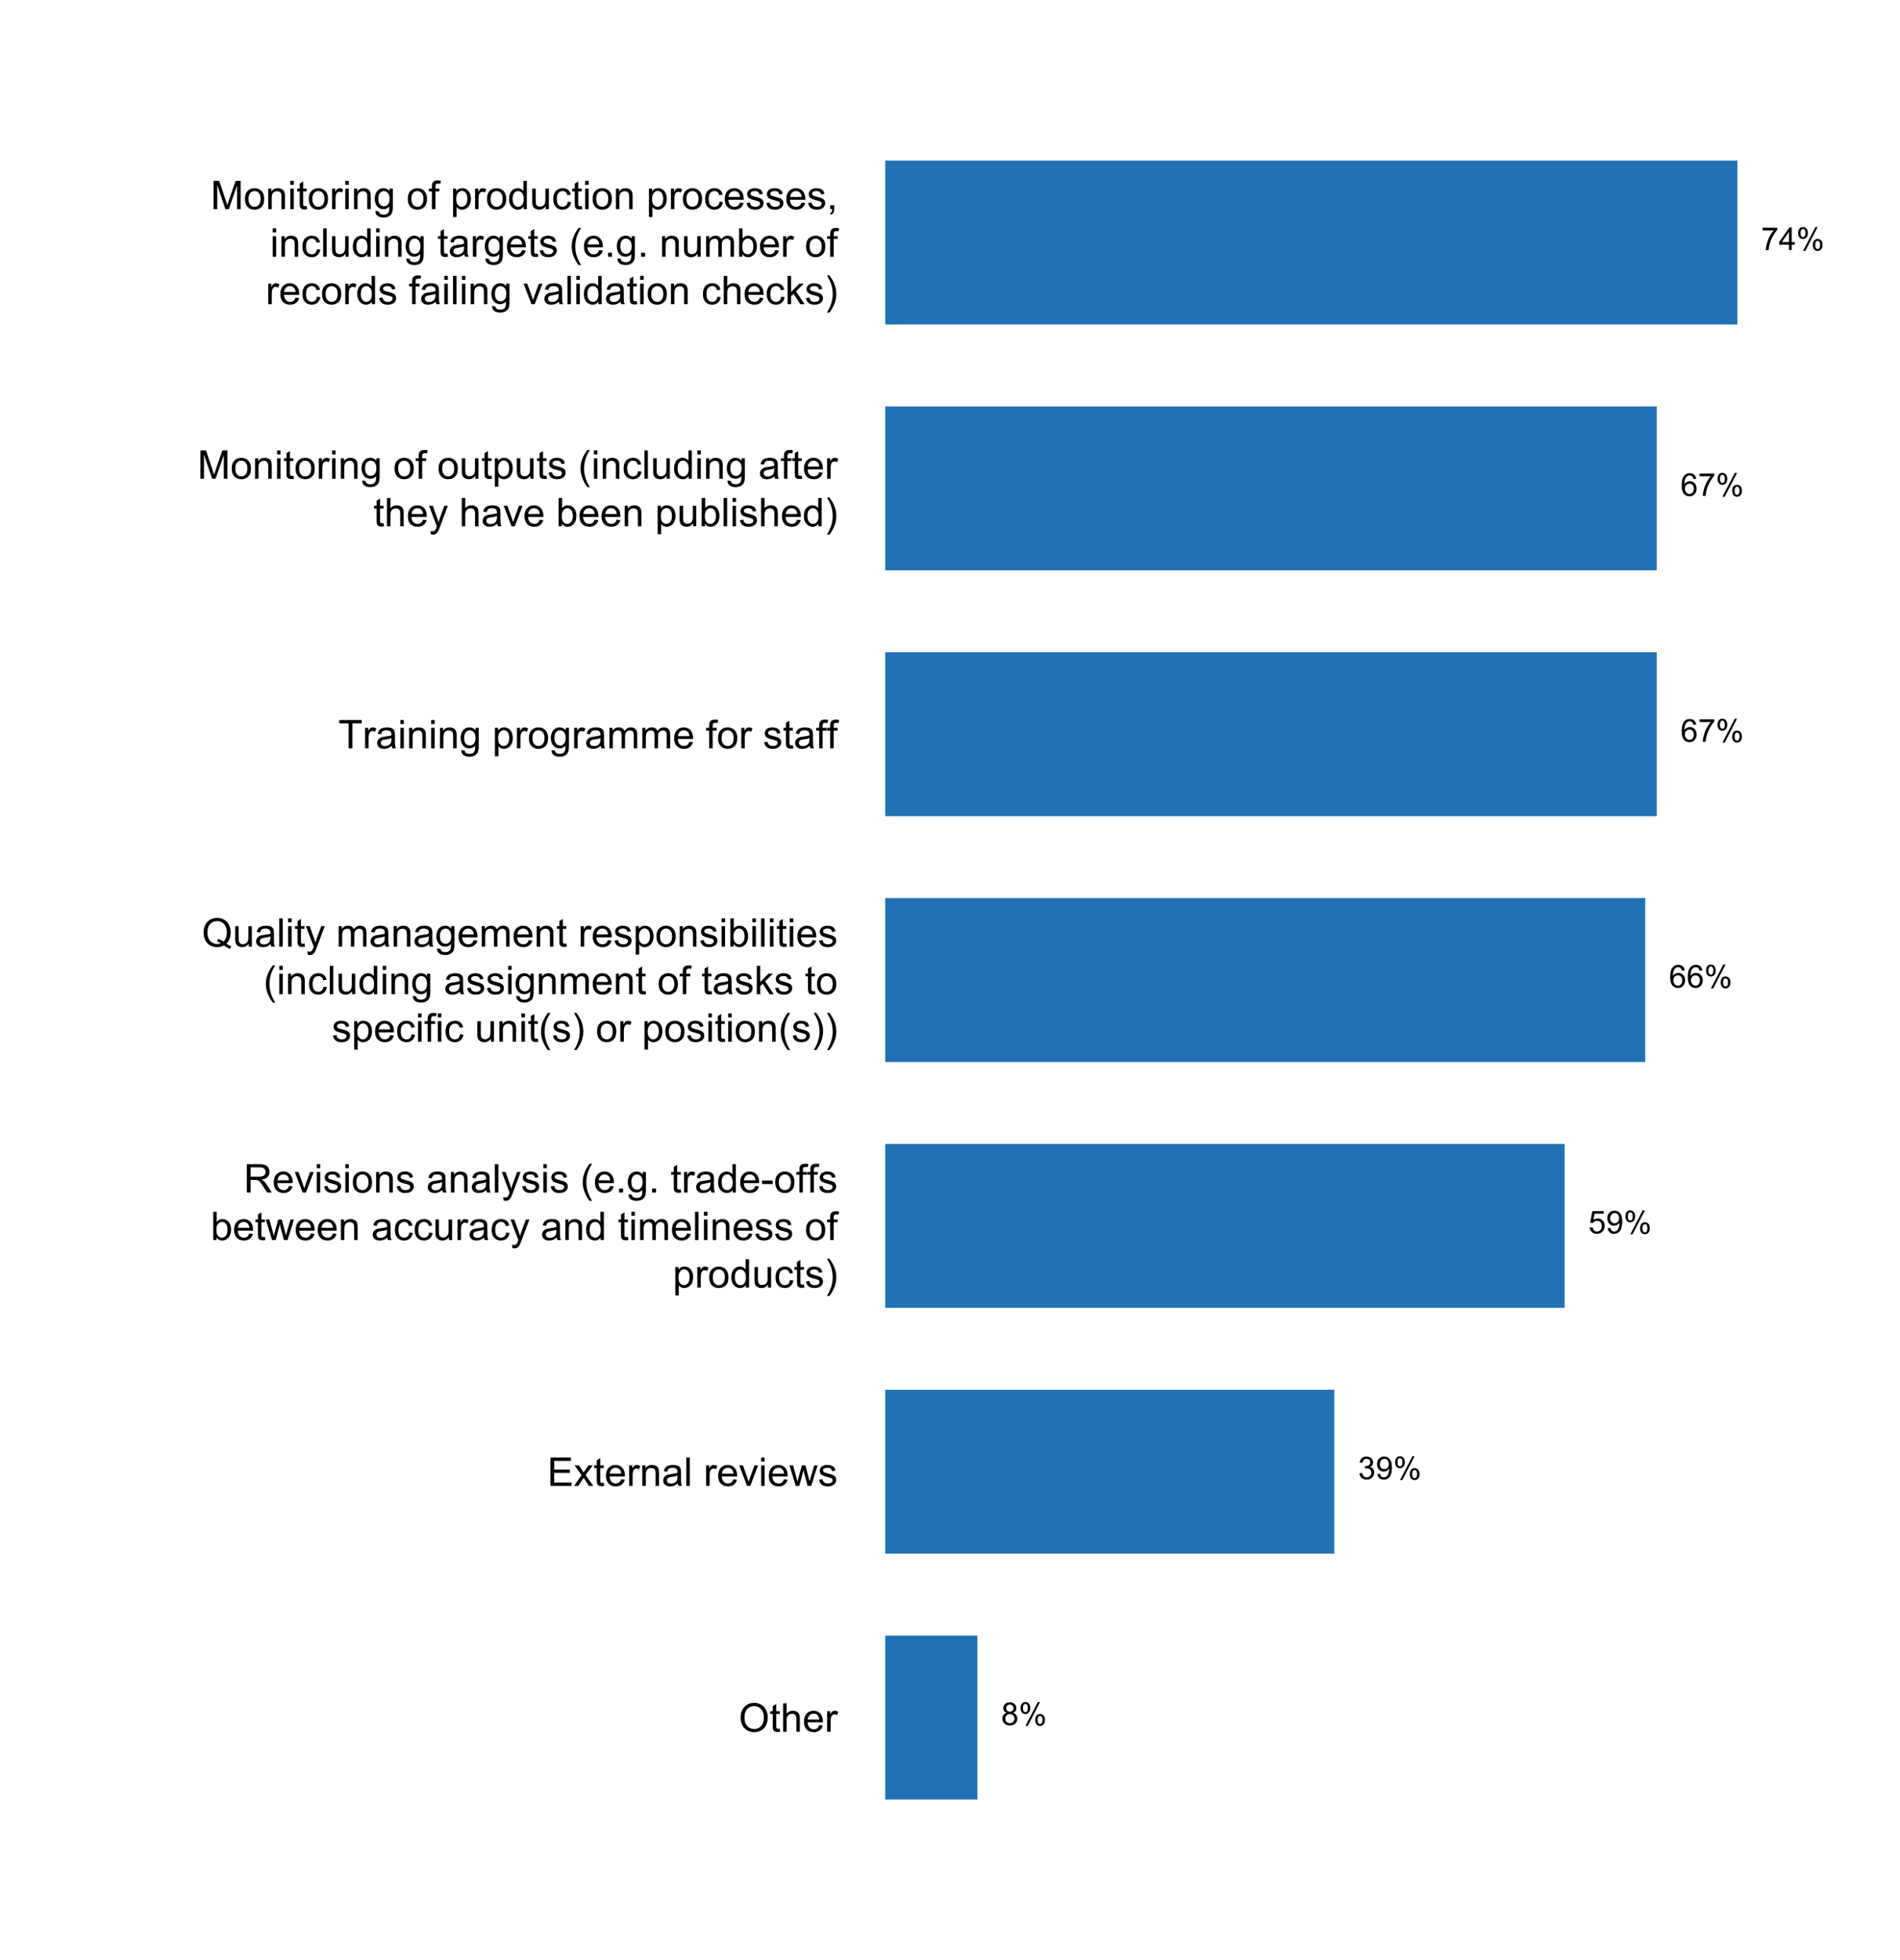 <?xml version="1.0" encoding="UTF-8"?>
<svg xmlns="http://www.w3.org/2000/svg" xmlns:xlink="http://www.w3.org/1999/xlink" width="576pt" height="594pt" viewBox="0 0 576 594" version="1.1">
<defs>
<g>
<symbol overflow="visible" id="glyph0-0">
<path style="stroke:none;" d="M 1.5 0 L 1.5 -7.5 L 7.5 -7.5 L 7.5 0 Z M 1.688 -0.188 L 7.312 -0.188 L 7.312 -7.312 L 1.688 -7.312 Z M 1.688 -0.188 "/>
</symbol>
<symbol overflow="visible" id="glyph0-1">
<path style="stroke:none;" d="M 0.578 -4.184 C 0.574 -5.605 0.957 -6.719 1.727 -7.531 C 2.488 -8.336 3.477 -8.742 4.695 -8.742 C 5.484 -8.742 6.199 -8.551 6.836 -8.172 C 7.473 -7.793 7.957 -7.266 8.293 -6.586 C 8.625 -5.906 8.793 -5.137 8.797 -4.281 C 8.793 -3.41 8.617 -2.633 8.27 -1.945 C 7.914 -1.258 7.418 -0.734 6.773 -0.383 C 6.125 -0.027 5.43 0.145 4.688 0.148 C 3.879 0.145 3.156 -0.047 2.52 -0.438 C 1.879 -0.824 1.395 -1.359 1.07 -2.039 C 0.738 -2.715 0.574 -3.43 0.578 -4.184 Z M 1.75 -4.164 C 1.746 -3.129 2.023 -2.312 2.586 -1.719 C 3.141 -1.121 3.84 -0.824 4.68 -0.828 C 5.535 -0.824 6.238 -1.125 6.793 -1.73 C 7.344 -2.328 7.621 -3.184 7.625 -4.289 C 7.621 -4.984 7.504 -5.594 7.27 -6.117 C 7.031 -6.641 6.684 -7.043 6.23 -7.332 C 5.77 -7.617 5.262 -7.762 4.699 -7.766 C 3.895 -7.762 3.199 -7.484 2.621 -6.934 C 2.035 -6.379 1.746 -5.457 1.75 -4.164 Z M 1.75 -4.164 "/>
</symbol>
<symbol overflow="visible" id="glyph0-2">
<path style="stroke:none;" d="M 3.094 -0.945 L 3.246 -0.012 C 2.949 0.051 2.684 0.082 2.449 0.082 C 2.066 0.082 1.77 0.023 1.559 -0.098 C 1.348 -0.219 1.199 -0.379 1.113 -0.578 C 1.027 -0.773 0.984 -1.188 0.984 -1.82 L 0.984 -5.402 L 0.211 -5.402 L 0.211 -6.223 L 0.984 -6.223 L 0.984 -7.766 L 2.031 -8.398 L 2.031 -6.223 L 3.094 -6.223 L 3.094 -5.402 L 2.031 -5.402 L 2.031 -1.766 C 2.027 -1.461 2.047 -1.27 2.086 -1.184 C 2.125 -1.098 2.184 -1.027 2.27 -0.977 C 2.352 -0.926 2.473 -0.902 2.633 -0.902 C 2.742 -0.902 2.898 -0.914 3.094 -0.945 Z M 3.094 -0.945 "/>
</symbol>
<symbol overflow="visible" id="glyph0-3">
<path style="stroke:none;" d="M 0.789 0 L 0.789 -8.59 L 1.844 -8.59 L 1.844 -5.508 C 2.336 -6.078 2.957 -6.363 3.711 -6.363 C 4.164 -6.363 4.566 -6.27 4.91 -6.09 C 5.25 -5.906 5.492 -5.656 5.641 -5.34 C 5.785 -5.016 5.859 -4.551 5.859 -3.945 L 5.859 0 L 4.805 0 L 4.805 -3.945 C 4.805 -4.469 4.688 -4.852 4.461 -5.094 C 4.227 -5.328 3.906 -5.449 3.492 -5.453 C 3.18 -5.449 2.883 -5.367 2.609 -5.211 C 2.328 -5.047 2.133 -4.828 2.02 -4.551 C 1.898 -4.273 1.84 -3.891 1.844 -3.406 L 1.844 0 Z M 0.789 0 "/>
</symbol>
<symbol overflow="visible" id="glyph0-4">
<path style="stroke:none;" d="M 5.051 -2.004 L 6.141 -1.867 C 5.969 -1.23 5.648 -0.738 5.184 -0.387 C 4.719 -0.035 4.125 0.141 3.406 0.141 C 2.492 0.141 1.77 -0.137 1.238 -0.699 C 0.699 -1.254 0.434 -2.043 0.438 -3.059 C 0.434 -4.105 0.703 -4.918 1.246 -5.496 C 1.781 -6.074 2.48 -6.363 3.344 -6.363 C 4.176 -6.363 4.855 -6.078 5.383 -5.512 C 5.91 -4.945 6.176 -4.148 6.176 -3.125 C 6.176 -3.059 6.172 -2.965 6.172 -2.844 L 1.531 -2.844 C 1.562 -2.156 1.758 -1.633 2.109 -1.27 C 2.457 -0.906 2.891 -0.727 3.41 -0.727 C 3.797 -0.727 4.125 -0.828 4.402 -1.031 C 4.672 -1.234 4.891 -1.559 5.051 -2.004 Z M 1.586 -3.711 L 5.062 -3.711 C 5.016 -4.227 4.883 -4.621 4.664 -4.887 C 4.328 -5.293 3.891 -5.496 3.359 -5.496 C 2.871 -5.496 2.465 -5.332 2.137 -5.008 C 1.805 -4.684 1.621 -4.25 1.586 -3.711 Z M 1.586 -3.711 "/>
</symbol>
<symbol overflow="visible" id="glyph0-5">
<path style="stroke:none;" d="M 0.781 0 L 0.781 -6.223 L 1.727 -6.223 L 1.727 -5.281 C 1.969 -5.719 2.191 -6.012 2.398 -6.152 C 2.602 -6.293 2.828 -6.363 3.078 -6.363 C 3.43 -6.363 3.793 -6.25 4.16 -6.023 L 3.797 -5.047 C 3.539 -5.195 3.281 -5.273 3.023 -5.273 C 2.793 -5.273 2.586 -5.203 2.402 -5.066 C 2.215 -4.926 2.082 -4.734 2.008 -4.488 C 1.891 -4.113 1.832 -3.703 1.836 -3.258 L 1.836 0 Z M 0.781 0 "/>
</symbol>
<symbol overflow="visible" id="glyph0-6">
<path style="stroke:none;" d="M 0.949 0 L 0.949 -8.59 L 7.16 -8.59 L 7.16 -7.578 L 2.086 -7.578 L 2.086 -4.945 L 6.836 -4.945 L 6.836 -3.938 L 2.086 -3.938 L 2.086 -1.016 L 7.359 -1.016 L 7.359 0 Z M 0.949 0 "/>
</symbol>
<symbol overflow="visible" id="glyph0-7">
<path style="stroke:none;" d="M 0.086 0 L 2.359 -3.234 L 0.258 -6.223 L 1.578 -6.223 L 2.531 -4.766 C 2.711 -4.484 2.855 -4.254 2.965 -4.066 C 3.137 -4.324 3.293 -4.551 3.438 -4.75 L 4.488 -6.223 L 5.75 -6.223 L 3.598 -3.293 L 5.914 0 L 4.617 0 L 3.34 -1.934 L 3 -2.453 L 1.367 0 Z M 0.086 0 "/>
</symbol>
<symbol overflow="visible" id="glyph0-8">
<path style="stroke:none;" d="M 0.789 0 L 0.789 -6.223 L 1.742 -6.223 L 1.742 -5.336 C 2.195 -6.02 2.855 -6.363 3.719 -6.363 C 4.09 -6.363 4.434 -6.293 4.754 -6.16 C 5.066 -6.023 5.305 -5.848 5.461 -5.633 C 5.617 -5.41 5.727 -5.152 5.789 -4.852 C 5.828 -4.656 5.848 -4.312 5.848 -3.828 L 5.848 0 L 4.793 0 L 4.793 -3.785 C 4.793 -4.215 4.75 -4.535 4.668 -4.75 C 4.586 -4.961 4.441 -5.129 4.234 -5.258 C 4.023 -5.383 3.777 -5.449 3.5 -5.449 C 3.047 -5.449 2.66 -5.305 2.332 -5.02 C 2.004 -4.734 1.84 -4.195 1.844 -3.398 L 1.844 0 Z M 0.789 0 "/>
</symbol>
<symbol overflow="visible" id="glyph0-9">
<path style="stroke:none;" d="M 4.852 -0.766 C 4.461 -0.434 4.082 -0.199 3.723 -0.062 C 3.355 0.074 2.969 0.141 2.562 0.141 C 1.875 0.141 1.352 -0.023 0.984 -0.359 C 0.617 -0.688 0.434 -1.117 0.434 -1.641 C 0.434 -1.945 0.5 -2.223 0.641 -2.473 C 0.777 -2.723 0.961 -2.926 1.188 -3.082 C 1.41 -3.234 1.664 -3.348 1.945 -3.43 C 2.152 -3.477 2.465 -3.531 2.883 -3.586 C 3.734 -3.688 4.359 -3.809 4.766 -3.949 C 4.766 -4.09 4.77 -4.18 4.77 -4.227 C 4.77 -4.648 4.668 -4.953 4.469 -5.133 C 4.199 -5.371 3.801 -5.488 3.27 -5.492 C 2.77 -5.488 2.402 -5.402 2.168 -5.23 C 1.934 -5.055 1.758 -4.746 1.648 -4.305 L 0.617 -4.445 C 0.707 -4.887 0.863 -5.242 1.078 -5.516 C 1.289 -5.781 1.598 -5.992 2.008 -6.141 C 2.41 -6.289 2.883 -6.363 3.422 -6.363 C 3.953 -6.363 4.383 -6.301 4.715 -6.176 C 5.047 -6.051 5.293 -5.891 5.449 -5.703 C 5.605 -5.512 5.715 -5.273 5.777 -4.984 C 5.809 -4.805 5.824 -4.48 5.828 -4.016 L 5.828 -2.609 C 5.824 -1.625 5.848 -1.004 5.895 -0.746 C 5.941 -0.484 6.031 -0.238 6.164 0 L 5.062 0 C 4.953 -0.219 4.883 -0.473 4.852 -0.766 Z M 4.766 -3.125 C 4.375 -2.965 3.801 -2.832 3.039 -2.727 C 2.605 -2.66 2.301 -2.59 2.121 -2.516 C 1.941 -2.434 1.801 -2.32 1.703 -2.172 C 1.605 -2.02 1.559 -1.852 1.559 -1.672 C 1.559 -1.387 1.664 -1.152 1.875 -0.969 C 2.086 -0.777 2.398 -0.684 2.812 -0.688 C 3.219 -0.684 3.578 -0.773 3.895 -0.953 C 4.211 -1.129 4.445 -1.371 4.594 -1.68 C 4.707 -1.918 4.762 -2.27 4.766 -2.734 Z M 4.766 -3.125 "/>
</symbol>
<symbol overflow="visible" id="glyph0-10">
<path style="stroke:none;" d="M 0.766 0 L 0.766 -8.59 L 1.82 -8.59 L 1.82 0 Z M 0.766 0 "/>
</symbol>
<symbol overflow="visible" id="glyph0-11">
<path style="stroke:none;" d=""/>
</symbol>
<symbol overflow="visible" id="glyph0-12">
<path style="stroke:none;" d="M 2.52 0 L 0.152 -6.223 L 1.266 -6.223 L 2.602 -2.496 C 2.746 -2.09 2.879 -1.672 3 -1.242 C 3.094 -1.57 3.223 -1.965 3.391 -2.426 L 4.773 -6.223 L 5.859 -6.223 L 3.504 0 Z M 2.52 0 "/>
</symbol>
<symbol overflow="visible" id="glyph0-13">
<path style="stroke:none;" d="M 0.797 -7.375 L 0.797 -8.59 L 1.852 -8.59 L 1.852 -7.375 Z M 0.797 0 L 0.797 -6.223 L 1.852 -6.223 L 1.852 0 Z M 0.797 0 "/>
</symbol>
<symbol overflow="visible" id="glyph0-14">
<path style="stroke:none;" d="M 1.938 0 L 0.035 -6.223 L 1.125 -6.223 L 2.117 -2.633 L 2.484 -1.297 C 2.5 -1.359 2.605 -1.789 2.805 -2.578 L 3.797 -6.223 L 4.883 -6.223 L 5.812 -2.613 L 6.125 -1.422 L 6.48 -2.625 L 7.547 -6.223 L 8.57 -6.223 L 6.625 0 L 5.531 0 L 4.539 -3.727 L 4.301 -4.789 L 3.039 0 Z M 1.938 0 "/>
</symbol>
<symbol overflow="visible" id="glyph0-15">
<path style="stroke:none;" d="M 0.367 -1.859 L 1.414 -2.023 C 1.469 -1.602 1.633 -1.281 1.902 -1.059 C 2.168 -0.836 2.543 -0.727 3.023 -0.727 C 3.508 -0.727 3.867 -0.824 4.102 -1.023 C 4.336 -1.219 4.453 -1.449 4.453 -1.719 C 4.453 -1.953 4.348 -2.141 4.141 -2.281 C 3.996 -2.371 3.637 -2.492 3.062 -2.637 C 2.289 -2.832 1.754 -3 1.457 -3.145 C 1.156 -3.285 0.93 -3.48 0.777 -3.734 C 0.621 -3.984 0.543 -4.266 0.547 -4.57 C 0.543 -4.844 0.605 -5.098 0.734 -5.34 C 0.859 -5.574 1.035 -5.773 1.254 -5.93 C 1.418 -6.047 1.641 -6.148 1.926 -6.234 C 2.207 -6.32 2.512 -6.363 2.836 -6.363 C 3.324 -6.363 3.75 -6.293 4.121 -6.152 C 4.488 -6.012 4.762 -5.82 4.938 -5.578 C 5.113 -5.336 5.234 -5.016 5.305 -4.617 L 4.273 -4.477 C 4.223 -4.797 4.086 -5.047 3.863 -5.227 C 3.637 -5.406 3.32 -5.496 2.914 -5.496 C 2.426 -5.496 2.082 -5.414 1.875 -5.254 C 1.664 -5.094 1.559 -4.906 1.562 -4.695 C 1.559 -4.555 1.602 -4.434 1.695 -4.324 C 1.773 -4.211 1.91 -4.117 2.098 -4.043 C 2.203 -4.004 2.512 -3.914 3.031 -3.773 C 3.773 -3.574 4.293 -3.41 4.59 -3.285 C 4.879 -3.156 5.113 -2.973 5.285 -2.73 C 5.453 -2.488 5.535 -2.188 5.539 -1.828 C 5.535 -1.477 5.434 -1.145 5.23 -0.832 C 5.023 -0.52 4.727 -0.277 4.34 -0.113 C 3.953 0.059 3.516 0.141 3.031 0.141 C 2.219 0.141 1.602 -0.027 1.18 -0.363 C 0.754 -0.699 0.484 -1.195 0.367 -1.859 Z M 0.367 -1.859 "/>
</symbol>
<symbol overflow="visible" id="glyph0-16">
<path style="stroke:none;" d="M 0.945 0 L 0.945 -8.59 L 4.75 -8.59 C 5.512 -8.59 6.094 -8.512 6.496 -8.355 C 6.891 -8.199 7.211 -7.926 7.453 -7.539 C 7.691 -7.145 7.809 -6.715 7.812 -6.246 C 7.809 -5.637 7.613 -5.121 7.219 -4.703 C 6.82 -4.285 6.211 -4.02 5.391 -3.906 C 5.691 -3.762 5.918 -3.621 6.078 -3.48 C 6.406 -3.176 6.723 -2.793 7.02 -2.336 L 8.516 0 L 7.086 0 L 5.945 -1.789 C 5.613 -2.301 5.34 -2.695 5.125 -2.973 C 4.91 -3.242 4.719 -3.434 4.551 -3.547 C 4.379 -3.652 4.207 -3.73 4.031 -3.773 C 3.898 -3.797 3.688 -3.809 3.398 -3.812 L 2.078 -3.812 L 2.078 0 Z M 2.078 -4.797 L 4.523 -4.797 C 5.043 -4.793 5.449 -4.848 5.742 -4.957 C 6.031 -5.066 6.254 -5.238 6.41 -5.473 C 6.562 -5.707 6.637 -5.965 6.641 -6.246 C 6.637 -6.652 6.488 -6.984 6.195 -7.246 C 5.898 -7.508 5.434 -7.641 4.797 -7.641 L 2.078 -7.641 Z M 2.078 -4.797 "/>
</symbol>
<symbol overflow="visible" id="glyph0-17">
<path style="stroke:none;" d="M 0.398 -3.109 C 0.398 -4.262 0.719 -5.117 1.359 -5.672 C 1.895 -6.133 2.547 -6.363 3.316 -6.363 C 4.172 -6.363 4.871 -6.082 5.414 -5.52 C 5.953 -4.957 6.223 -4.184 6.227 -3.199 C 6.223 -2.398 6.102 -1.766 5.867 -1.309 C 5.625 -0.848 5.277 -0.492 4.82 -0.238 C 4.359 0.016 3.859 0.141 3.316 0.141 C 2.441 0.141 1.734 -0.137 1.203 -0.695 C 0.664 -1.254 0.398 -2.059 0.398 -3.109 Z M 1.484 -3.109 C 1.48 -2.309 1.656 -1.711 2.004 -1.32 C 2.348 -0.922 2.785 -0.727 3.316 -0.727 C 3.84 -0.727 4.273 -0.926 4.621 -1.324 C 4.969 -1.723 5.145 -2.328 5.145 -3.148 C 5.145 -3.914 4.969 -4.496 4.617 -4.895 C 4.266 -5.289 3.832 -5.488 3.316 -5.492 C 2.785 -5.488 2.348 -5.293 2.004 -4.898 C 1.656 -4.5 1.48 -3.902 1.484 -3.109 Z M 1.484 -3.109 "/>
</symbol>
<symbol overflow="visible" id="glyph0-18">
<path style="stroke:none;" d="M 0.742 2.398 L 0.625 1.406 C 0.855 1.469 1.059 1.5 1.23 1.5 C 1.465 1.5 1.652 1.461 1.793 1.383 C 1.934 1.305 2.047 1.195 2.141 1.055 C 2.203 0.949 2.312 0.688 2.461 0.27 C 2.48 0.207 2.512 0.121 2.555 0.012 L 0.195 -6.223 L 1.328 -6.223 L 2.625 -2.617 C 2.789 -2.16 2.938 -1.68 3.078 -1.18 C 3.195 -1.66 3.34 -2.133 3.508 -2.594 L 4.84 -6.223 L 5.895 -6.223 L 3.527 0.105 C 3.273 0.789 3.074 1.258 2.938 1.516 C 2.746 1.863 2.531 2.117 2.293 2.281 C 2.047 2.438 1.758 2.52 1.422 2.523 C 1.215 2.52 0.988 2.477 0.742 2.398 Z M 0.742 2.398 "/>
</symbol>
<symbol overflow="visible" id="glyph0-19">
<path style="stroke:none;" d="M 2.805 2.523 C 2.223 1.785 1.73 0.93 1.328 -0.055 C 0.926 -1.035 0.727 -2.055 0.727 -3.109 C 0.727 -4.039 0.875 -4.93 1.18 -5.781 C 1.523 -6.77 2.066 -7.754 2.805 -8.734 L 3.562 -8.734 C 3.086 -7.918 2.773 -7.34 2.625 -6.996 C 2.383 -6.457 2.195 -5.895 2.062 -5.309 C 1.895 -4.574 1.809 -3.84 1.812 -3.105 C 1.809 -1.227 2.395 0.648 3.562 2.523 Z M 2.805 2.523 "/>
</symbol>
<symbol overflow="visible" id="glyph0-20">
<path style="stroke:none;" d="M 1.09 0 L 1.09 -1.203 L 2.289 -1.203 L 2.289 0 Z M 1.09 0 "/>
</symbol>
<symbol overflow="visible" id="glyph0-21">
<path style="stroke:none;" d="M 0.598 0.516 L 1.625 0.668 C 1.664 0.98 1.785 1.211 1.98 1.359 C 2.242 1.555 2.598 1.652 3.055 1.652 C 3.539 1.652 3.918 1.555 4.184 1.359 C 4.449 1.164 4.629 0.891 4.723 0.539 C 4.777 0.324 4.801 -0.125 4.797 -0.812 C 4.336 -0.27 3.762 0 3.078 0 C 2.219 0 1.559 -0.309 1.09 -0.926 C 0.621 -1.543 0.387 -2.281 0.387 -3.148 C 0.387 -3.738 0.492 -4.285 0.707 -4.789 C 0.922 -5.289 1.234 -5.68 1.645 -5.953 C 2.051 -6.227 2.531 -6.363 3.082 -6.363 C 3.816 -6.363 4.422 -6.066 4.898 -5.473 L 4.898 -6.223 L 5.871 -6.223 L 5.871 -0.844 C 5.871 0.125 5.77 0.809 5.574 1.215 C 5.375 1.613 5.062 1.934 4.637 2.172 C 4.207 2.402 3.684 2.52 3.059 2.523 C 2.316 2.52 1.715 2.352 1.258 2.023 C 0.801 1.688 0.582 1.188 0.598 0.516 Z M 1.469 -3.223 C 1.465 -2.406 1.629 -1.809 1.957 -1.438 C 2.281 -1.059 2.688 -0.871 3.176 -0.875 C 3.66 -0.871 4.066 -1.059 4.395 -1.434 C 4.723 -1.805 4.887 -2.391 4.887 -3.188 C 4.887 -3.945 4.715 -4.52 4.379 -4.91 C 4.039 -5.297 3.633 -5.488 3.156 -5.492 C 2.684 -5.488 2.285 -5.297 1.961 -4.918 C 1.629 -4.535 1.465 -3.973 1.469 -3.223 Z M 1.469 -3.223 "/>
</symbol>
<symbol overflow="visible" id="glyph0-22">
<path style="stroke:none;" d="M 4.828 0 L 4.828 -0.785 C 4.43 -0.168 3.848 0.141 3.086 0.141 C 2.59 0.141 2.133 0.004 1.719 -0.27 C 1.297 -0.543 0.977 -0.922 0.75 -1.414 C 0.523 -1.898 0.41 -2.465 0.41 -3.105 C 0.41 -3.727 0.512 -4.289 0.719 -4.797 C 0.926 -5.301 1.238 -5.688 1.652 -5.957 C 2.066 -6.227 2.527 -6.363 3.039 -6.363 C 3.41 -6.363 3.746 -6.281 4.043 -6.125 C 4.336 -5.965 4.574 -5.762 4.758 -5.508 L 4.758 -8.59 L 5.805 -8.59 L 5.805 0 Z M 1.492 -3.105 C 1.488 -2.309 1.656 -1.711 1.996 -1.316 C 2.328 -0.922 2.727 -0.727 3.188 -0.727 C 3.648 -0.727 4.039 -0.914 4.359 -1.293 C 4.68 -1.668 4.84 -2.242 4.844 -3.016 C 4.84 -3.867 4.676 -4.492 4.352 -4.895 C 4.02 -5.289 3.617 -5.488 3.141 -5.492 C 2.672 -5.488 2.277 -5.297 1.965 -4.918 C 1.645 -4.531 1.488 -3.93 1.492 -3.105 Z M 1.492 -3.105 "/>
</symbol>
<symbol overflow="visible" id="glyph0-23">
<path style="stroke:none;" d="M 0.383 -2.578 L 0.383 -3.641 L 3.621 -3.641 L 3.621 -2.578 Z M 0.383 -2.578 "/>
</symbol>
<symbol overflow="visible" id="glyph0-24">
<path style="stroke:none;" d="M 1.043 0 L 1.043 -5.402 L 0.109 -5.402 L 0.109 -6.223 L 1.043 -6.223 L 1.043 -6.883 C 1.043 -7.301 1.078 -7.613 1.156 -7.816 C 1.25 -8.09 1.43 -8.309 1.688 -8.48 C 1.945 -8.645 2.305 -8.73 2.766 -8.734 C 3.062 -8.73 3.391 -8.695 3.75 -8.633 L 3.594 -7.711 C 3.371 -7.75 3.164 -7.77 2.969 -7.77 C 2.648 -7.77 2.422 -7.699 2.293 -7.562 C 2.156 -7.426 2.09 -7.172 2.094 -6.797 L 2.094 -6.223 L 3.305 -6.223 L 3.305 -5.402 L 2.094 -5.402 L 2.094 0 Z M 1.043 0 "/>
</symbol>
<symbol overflow="visible" id="glyph0-25">
<path style="stroke:none;" d="M 1.766 0 L 0.785 0 L 0.785 -8.59 L 1.84 -8.59 L 1.84 -5.523 C 2.285 -6.082 2.852 -6.363 3.547 -6.363 C 3.922 -6.363 4.285 -6.285 4.629 -6.129 C 4.973 -5.973 5.254 -5.754 5.473 -5.48 C 5.691 -5.199 5.863 -4.863 5.992 -4.469 C 6.113 -4.074 6.176 -3.652 6.18 -3.203 C 6.176 -2.137 5.914 -1.312 5.391 -0.73 C 4.863 -0.148 4.23 0.141 3.492 0.141 C 2.758 0.141 2.18 -0.164 1.766 -0.781 Z M 1.75 -3.156 C 1.746 -2.41 1.848 -1.871 2.055 -1.539 C 2.387 -0.996 2.836 -0.727 3.406 -0.727 C 3.859 -0.727 4.258 -0.926 4.598 -1.328 C 4.93 -1.727 5.098 -2.324 5.102 -3.117 C 5.098 -3.93 4.938 -4.527 4.617 -4.914 C 4.297 -5.301 3.906 -5.496 3.453 -5.496 C 2.984 -5.496 2.586 -5.293 2.254 -4.895 C 1.914 -4.492 1.746 -3.914 1.75 -3.156 Z M 1.75 -3.156 "/>
</symbol>
<symbol overflow="visible" id="glyph0-26">
<path style="stroke:none;" d="M 4.852 -2.281 L 5.891 -2.145 C 5.773 -1.426 5.484 -0.863 5.02 -0.465 C 4.551 -0.059 3.977 0.141 3.297 0.141 C 2.445 0.141 1.762 -0.137 1.246 -0.695 C 0.727 -1.25 0.469 -2.047 0.469 -3.086 C 0.469 -3.754 0.578 -4.344 0.801 -4.852 C 1.023 -5.355 1.363 -5.73 1.816 -5.984 C 2.27 -6.234 2.766 -6.363 3.305 -6.363 C 3.98 -6.363 4.531 -6.191 4.965 -5.848 C 5.391 -5.504 5.668 -5.02 5.789 -4.395 L 4.766 -4.234 C 4.664 -4.652 4.492 -4.969 4.246 -5.18 C 3.996 -5.391 3.695 -5.496 3.344 -5.496 C 2.809 -5.496 2.379 -5.305 2.051 -4.922 C 1.719 -4.539 1.551 -3.938 1.555 -3.117 C 1.551 -2.281 1.711 -1.672 2.035 -1.293 C 2.352 -0.914 2.77 -0.727 3.289 -0.727 C 3.695 -0.727 4.043 -0.852 4.324 -1.105 C 4.602 -1.359 4.777 -1.75 4.852 -2.281 Z M 4.852 -2.281 "/>
</symbol>
<symbol overflow="visible" id="glyph0-27">
<path style="stroke:none;" d="M 4.867 0 L 4.867 -0.914 C 4.379 -0.211 3.723 0.141 2.895 0.141 C 2.527 0.141 2.184 0.07 1.867 -0.07 C 1.547 -0.211 1.309 -0.387 1.156 -0.602 C 1 -0.812 0.895 -1.074 0.832 -1.383 C 0.785 -1.59 0.762 -1.918 0.766 -2.367 L 0.766 -6.223 L 1.82 -6.223 L 1.82 -2.773 C 1.816 -2.219 1.84 -1.848 1.887 -1.656 C 1.949 -1.379 2.09 -1.16 2.309 -1.004 C 2.523 -0.84 2.789 -0.762 3.105 -0.766 C 3.418 -0.762 3.715 -0.844 3.996 -1.008 C 4.273 -1.172 4.469 -1.391 4.586 -1.672 C 4.699 -1.949 4.758 -2.355 4.758 -2.891 L 4.758 -6.223 L 5.812 -6.223 L 5.812 0 Z M 4.867 0 "/>
</symbol>
<symbol overflow="visible" id="glyph0-28">
<path style="stroke:none;" d="M 0.789 0 L 0.789 -6.223 L 1.734 -6.223 L 1.734 -5.352 C 1.93 -5.648 2.188 -5.895 2.512 -6.082 C 2.836 -6.27 3.207 -6.363 3.621 -6.363 C 4.082 -6.363 4.457 -6.266 4.754 -6.074 C 5.043 -5.883 5.254 -5.617 5.379 -5.273 C 5.871 -6 6.512 -6.363 7.301 -6.363 C 7.918 -6.363 8.391 -6.191 8.723 -5.848 C 9.055 -5.504 9.223 -4.977 9.223 -4.273 L 9.223 0 L 8.172 0 L 8.172 -3.922 C 8.168 -4.34 8.133 -4.645 8.07 -4.832 C 8 -5.016 7.879 -5.164 7.699 -5.277 C 7.52 -5.391 7.309 -5.449 7.066 -5.449 C 6.629 -5.449 6.266 -5.301 5.977 -5.012 C 5.688 -4.719 5.543 -4.254 5.543 -3.617 L 5.543 0 L 4.488 0 L 4.488 -4.043 C 4.488 -4.512 4.402 -4.863 4.23 -5.098 C 4.059 -5.332 3.777 -5.449 3.387 -5.449 C 3.09 -5.449 2.812 -5.371 2.562 -5.215 C 2.309 -5.059 2.129 -4.828 2.016 -4.527 C 1.898 -4.227 1.84 -3.793 1.844 -3.227 L 1.844 0 Z M 0.789 0 "/>
</symbol>
<symbol overflow="visible" id="glyph0-29">
<path style="stroke:none;" d="M 0.789 2.383 L 0.789 -6.223 L 1.75 -6.223 L 1.75 -5.414 C 1.977 -5.73 2.234 -5.965 2.52 -6.125 C 2.801 -6.281 3.145 -6.363 3.555 -6.363 C 4.082 -6.363 4.551 -6.227 4.961 -5.953 C 5.363 -5.68 5.672 -5.293 5.883 -4.793 C 6.09 -4.293 6.191 -3.746 6.195 -3.156 C 6.191 -2.52 6.078 -1.945 5.852 -1.438 C 5.621 -0.922 5.289 -0.531 4.855 -0.266 C 4.418 0.008 3.961 0.141 3.48 0.141 C 3.129 0.141 2.812 0.066 2.535 -0.082 C 2.254 -0.23 2.023 -0.418 1.844 -0.645 L 1.844 2.383 Z M 1.746 -3.078 C 1.746 -2.273 1.906 -1.684 2.23 -1.301 C 2.555 -0.918 2.949 -0.727 3.41 -0.727 C 3.879 -0.727 4.277 -0.922 4.613 -1.32 C 4.945 -1.711 5.113 -2.328 5.117 -3.164 C 5.113 -3.953 4.949 -4.547 4.625 -4.945 C 4.297 -5.34 3.91 -5.535 3.457 -5.539 C 3.004 -5.535 2.605 -5.324 2.262 -4.906 C 1.918 -4.484 1.746 -3.875 1.746 -3.078 Z M 1.746 -3.078 "/>
</symbol>
<symbol overflow="visible" id="glyph0-30">
<path style="stroke:none;" d="M 1.484 2.523 L 0.727 2.523 C 1.891 0.648 2.473 -1.227 2.477 -3.105 C 2.473 -3.84 2.391 -4.566 2.227 -5.289 C 2.094 -5.875 1.906 -6.438 1.672 -6.977 C 1.516 -7.328 1.203 -7.914 0.727 -8.734 L 1.484 -8.734 C 2.215 -7.754 2.758 -6.77 3.109 -5.781 C 3.41 -4.93 3.562 -4.039 3.562 -3.109 C 3.562 -2.055 3.359 -1.035 2.957 -0.055 C 2.551 0.93 2.059 1.785 1.484 2.523 Z M 1.484 2.523 "/>
</symbol>
<symbol overflow="visible" id="glyph0-31">
<path style="stroke:none;" d="M 7.438 -0.922 C 7.961 -0.555 8.449 -0.289 8.895 -0.125 L 8.562 0.668 C 7.938 0.445 7.324 0.094 6.715 -0.387 C 6.074 -0.031 5.371 0.145 4.605 0.148 C 3.824 0.145 3.117 -0.039 2.488 -0.414 C 1.852 -0.785 1.363 -1.312 1.027 -1.996 C 0.684 -2.672 0.516 -3.438 0.516 -4.297 C 0.516 -5.141 0.688 -5.914 1.031 -6.609 C 1.375 -7.305 1.863 -7.832 2.5 -8.195 C 3.133 -8.559 3.844 -8.742 4.629 -8.742 C 5.422 -8.742 6.137 -8.551 6.773 -8.176 C 7.406 -7.793 7.891 -7.266 8.227 -6.594 C 8.562 -5.914 8.73 -5.152 8.73 -4.301 C 8.73 -3.594 8.621 -2.957 8.406 -2.395 C 8.191 -1.828 7.867 -1.336 7.438 -0.922 Z M 4.934 -2.375 C 5.59 -2.188 6.129 -1.914 6.555 -1.555 C 7.223 -2.16 7.559 -3.078 7.559 -4.301 C 7.559 -4.996 7.438 -5.602 7.203 -6.121 C 6.965 -6.641 6.621 -7.043 6.168 -7.332 C 5.711 -7.617 5.199 -7.762 4.633 -7.766 C 3.785 -7.762 3.082 -7.473 2.523 -6.895 C 1.965 -6.312 1.688 -5.445 1.688 -4.297 C 1.688 -3.172 1.961 -2.316 2.516 -1.723 C 3.062 -1.125 3.77 -0.824 4.633 -0.828 C 5.035 -0.824 5.418 -0.902 5.781 -1.055 C 5.426 -1.281 5.051 -1.445 4.656 -1.547 Z M 4.934 -2.375 "/>
</symbol>
<symbol overflow="visible" id="glyph0-32">
<path style="stroke:none;" d="M 0.797 0 L 0.797 -8.59 L 1.852 -8.59 L 1.852 -3.691 L 4.348 -6.223 L 5.711 -6.223 L 3.336 -3.914 L 5.953 0 L 4.652 0 L 2.594 -3.18 L 1.852 -2.469 L 1.852 0 Z M 0.797 0 "/>
</symbol>
<symbol overflow="visible" id="glyph0-33">
<path style="stroke:none;" d="M 3.109 0 L 3.109 -7.578 L 0.281 -7.578 L 0.281 -8.59 L 7.09 -8.59 L 7.09 -7.578 L 4.25 -7.578 L 4.25 0 Z M 3.109 0 "/>
</symbol>
<symbol overflow="visible" id="glyph0-34">
<path style="stroke:none;" d="M 0.891 0 L 0.891 -8.59 L 2.602 -8.59 L 4.633 -2.508 C 4.816 -1.938 4.953 -1.512 5.047 -1.234 C 5.141 -1.543 5.293 -2.004 5.5 -2.613 L 7.559 -8.59 L 9.086 -8.59 L 9.086 0 L 7.992 0 L 7.992 -7.188 L 5.496 0 L 4.469 0 L 1.984 -7.312 L 1.984 0 Z M 0.891 0 "/>
</symbol>
<symbol overflow="visible" id="glyph0-35">
<path style="stroke:none;" d="M 1.066 0 L 1.066 -1.203 L 2.266 -1.203 L 2.266 0 C 2.262 0.441 2.184 0.797 2.031 1.07 C 1.871 1.34 1.625 1.551 1.289 1.699 L 0.996 1.25 C 1.215 1.148 1.379 1.004 1.488 0.816 C 1.594 0.621 1.652 0.352 1.664 0 Z M 1.066 0 "/>
</symbol>
<symbol overflow="visible" id="glyph1-0">
<path style="stroke:none;" d="M 1.199 0 L 1.199 -6 L 6 -6 L 6 0 Z M 1.352 -0.148 L 5.852 -0.148 L 5.852 -5.852 L 1.352 -5.852 Z M 1.352 -0.148 "/>
</symbol>
<symbol overflow="visible" id="glyph1-1">
<path style="stroke:none;" d="M 1.695 -3.727 C 1.344 -3.852 1.086 -4.031 0.918 -4.273 C 0.746 -4.508 0.66 -4.793 0.664 -5.129 C 0.66 -5.625 0.84 -6.047 1.203 -6.387 C 1.559 -6.727 2.039 -6.895 2.641 -6.898 C 3.238 -6.895 3.719 -6.723 4.086 -6.375 C 4.449 -6.027 4.633 -5.602 4.637 -5.105 C 4.633 -4.781 4.551 -4.504 4.383 -4.27 C 4.215 -4.031 3.961 -3.852 3.625 -3.727 C 4.043 -3.586 4.363 -3.363 4.586 -3.059 C 4.805 -2.754 4.914 -2.387 4.918 -1.965 C 4.914 -1.371 4.707 -0.879 4.293 -0.48 C 3.875 -0.082 3.328 0.117 2.652 0.117 C 1.973 0.117 1.426 -0.082 1.012 -0.484 C 0.594 -0.883 0.387 -1.383 0.391 -1.988 C 0.387 -2.43 0.5 -2.805 0.73 -3.109 C 0.953 -3.41 1.273 -3.617 1.695 -3.727 Z M 1.527 -5.156 C 1.523 -4.828 1.629 -4.562 1.84 -4.359 C 2.051 -4.152 2.32 -4.047 2.656 -4.051 C 2.977 -4.047 3.246 -4.148 3.457 -4.355 C 3.664 -4.559 3.766 -4.812 3.77 -5.109 C 3.766 -5.418 3.66 -5.676 3.445 -5.891 C 3.23 -6.098 2.965 -6.203 2.648 -6.207 C 2.324 -6.203 2.055 -6.102 1.844 -5.895 C 1.629 -5.688 1.523 -5.441 1.527 -5.156 Z M 1.258 -1.984 C 1.254 -1.738 1.309 -1.504 1.426 -1.281 C 1.535 -1.055 1.707 -0.883 1.934 -0.762 C 2.16 -0.637 2.402 -0.574 2.664 -0.578 C 3.062 -0.574 3.395 -0.703 3.66 -0.965 C 3.922 -1.223 4.055 -1.551 4.055 -1.953 C 4.055 -2.355 3.918 -2.691 3.648 -2.961 C 3.375 -3.223 3.035 -3.355 2.633 -3.359 C 2.234 -3.355 1.906 -3.227 1.648 -2.965 C 1.383 -2.703 1.254 -2.375 1.258 -1.984 Z M 1.258 -1.984 "/>
</symbol>
<symbol overflow="visible" id="glyph1-2">
<path style="stroke:none;" d="M 0.559 -5.223 C 0.555 -5.707 0.68 -6.125 0.926 -6.473 C 1.172 -6.812 1.527 -6.984 2 -6.988 C 2.43 -6.984 2.789 -6.832 3.07 -6.527 C 3.352 -6.219 3.492 -5.766 3.496 -5.172 C 3.492 -4.586 3.348 -4.137 3.066 -3.824 C 2.777 -3.508 2.426 -3.352 2.012 -3.355 C 1.59 -3.352 1.246 -3.508 0.973 -3.82 C 0.695 -4.129 0.555 -4.594 0.559 -5.223 Z M 2.023 -6.406 C 1.812 -6.402 1.641 -6.312 1.5 -6.133 C 1.359 -5.949 1.289 -5.617 1.293 -5.137 C 1.289 -4.695 1.359 -4.387 1.504 -4.207 C 1.641 -4.027 1.812 -3.938 2.023 -3.938 C 2.234 -3.938 2.41 -4.027 2.551 -4.207 C 2.688 -4.387 2.758 -4.719 2.762 -5.203 C 2.758 -5.645 2.688 -5.953 2.551 -6.137 C 2.406 -6.312 2.23 -6.402 2.023 -6.406 Z M 2.031 0.254 L 5.789 -6.988 L 6.473 -6.988 L 2.727 0.254 Z M 5 -1.613 C 4.996 -2.102 5.121 -2.52 5.371 -2.863 C 5.617 -3.203 5.977 -3.375 6.449 -3.379 C 6.879 -3.375 7.234 -3.223 7.52 -2.918 C 7.801 -2.609 7.945 -2.156 7.945 -1.562 C 7.945 -0.977 7.801 -0.527 7.516 -0.215 C 7.227 0.098 6.871 0.25 6.453 0.254 C 6.035 0.25 5.691 0.098 5.414 -0.211 C 5.137 -0.523 4.996 -0.988 5 -1.613 Z M 6.473 -2.797 C 6.258 -2.793 6.082 -2.703 5.945 -2.523 C 5.805 -2.34 5.734 -2.008 5.738 -1.527 C 5.734 -1.086 5.805 -0.777 5.949 -0.598 C 6.086 -0.418 6.262 -0.328 6.469 -0.328 C 6.684 -0.328 6.859 -0.418 7 -0.598 C 7.137 -0.777 7.207 -1.109 7.211 -1.594 C 7.207 -2.035 7.137 -2.344 7 -2.527 C 6.855 -2.703 6.68 -2.793 6.473 -2.797 Z M 6.473 -2.797 "/>
</symbol>
<symbol overflow="visible" id="glyph1-3">
<path style="stroke:none;" d="M 0.402 -1.812 L 1.246 -1.926 C 1.34 -1.445 1.504 -1.102 1.738 -0.895 C 1.969 -0.68 2.254 -0.574 2.594 -0.578 C 2.988 -0.574 3.324 -0.711 3.598 -0.988 C 3.871 -1.262 4.008 -1.602 4.008 -2.012 C 4.008 -2.395 3.879 -2.715 3.629 -2.969 C 3.371 -3.219 3.051 -3.344 2.664 -3.348 C 2.5 -3.344 2.301 -3.312 2.066 -3.254 L 2.16 -3.992 C 2.215 -3.984 2.262 -3.984 2.297 -3.984 C 2.656 -3.984 2.977 -4.078 3.266 -4.266 C 3.551 -4.453 3.695 -4.742 3.699 -5.133 C 3.695 -5.441 3.59 -5.695 3.383 -5.902 C 3.172 -6.102 2.902 -6.203 2.574 -6.207 C 2.242 -6.203 1.969 -6.102 1.754 -5.895 C 1.531 -5.688 1.391 -5.379 1.332 -4.969 L 0.488 -5.117 C 0.586 -5.68 0.82 -6.121 1.188 -6.434 C 1.551 -6.742 2.008 -6.895 2.555 -6.898 C 2.93 -6.895 3.273 -6.816 3.59 -6.656 C 3.902 -6.496 4.145 -6.277 4.312 -6 C 4.48 -5.719 4.562 -5.422 4.566 -5.113 C 4.562 -4.812 4.484 -4.543 4.324 -4.301 C 4.164 -4.059 3.926 -3.863 3.617 -3.723 C 4.02 -3.625 4.336 -3.43 4.562 -3.137 C 4.785 -2.84 4.898 -2.473 4.902 -2.031 C 4.898 -1.426 4.68 -0.918 4.246 -0.504 C 3.805 -0.09 3.25 0.117 2.586 0.121 C 1.98 0.117 1.48 -0.059 1.086 -0.418 C 0.684 -0.773 0.457 -1.238 0.402 -1.812 Z M 0.402 -1.812 "/>
</symbol>
<symbol overflow="visible" id="glyph1-4">
<path style="stroke:none;" d="M 0.523 -1.59 L 1.336 -1.664 C 1.402 -1.281 1.531 -1.004 1.727 -0.836 C 1.918 -0.66 2.168 -0.574 2.477 -0.578 C 2.73 -0.574 2.957 -0.633 3.156 -0.754 C 3.348 -0.871 3.508 -1.031 3.637 -1.23 C 3.758 -1.426 3.863 -1.691 3.949 -2.031 C 4.035 -2.367 4.078 -2.711 4.078 -3.066 C 4.078 -3.098 4.074 -3.156 4.074 -3.234 C 3.902 -2.965 3.672 -2.746 3.383 -2.578 C 3.086 -2.41 2.77 -2.324 2.434 -2.328 C 1.859 -2.324 1.379 -2.531 0.988 -2.945 C 0.594 -3.355 0.398 -3.898 0.398 -4.578 C 0.398 -5.273 0.602 -5.836 1.016 -6.262 C 1.422 -6.684 1.938 -6.895 2.559 -6.898 C 3.004 -6.895 3.414 -6.777 3.785 -6.539 C 4.152 -6.297 4.434 -5.953 4.629 -5.512 C 4.82 -5.062 4.914 -4.418 4.918 -3.578 C 4.914 -2.695 4.82 -1.996 4.629 -1.477 C 4.438 -0.957 4.152 -0.559 3.777 -0.289 C 3.398 -0.016 2.957 0.117 2.457 0.117 C 1.914 0.117 1.477 -0.031 1.137 -0.328 C 0.797 -0.625 0.59 -1.043 0.523 -1.59 Z M 3.98 -4.621 C 3.977 -5.102 3.848 -5.484 3.594 -5.773 C 3.332 -6.055 3.023 -6.199 2.664 -6.203 C 2.285 -6.199 1.957 -6.047 1.684 -5.742 C 1.402 -5.434 1.266 -5.035 1.266 -4.551 C 1.266 -4.109 1.395 -3.754 1.66 -3.484 C 1.922 -3.207 2.25 -3.07 2.641 -3.074 C 3.027 -3.07 3.348 -3.207 3.602 -3.484 C 3.852 -3.754 3.977 -4.133 3.98 -4.621 Z M 3.98 -4.621 "/>
</symbol>
<symbol overflow="visible" id="glyph1-5">
<path style="stroke:none;" d="M 0.398 -1.801 L 1.285 -1.875 C 1.348 -1.441 1.5 -1.117 1.742 -0.902 C 1.977 -0.684 2.266 -0.574 2.605 -0.578 C 3.008 -0.574 3.352 -0.727 3.637 -1.035 C 3.914 -1.34 4.055 -1.746 4.059 -2.254 C 4.055 -2.734 3.918 -3.113 3.652 -3.395 C 3.379 -3.668 3.027 -3.809 2.594 -3.812 C 2.316 -3.809 2.07 -3.746 1.855 -3.625 C 1.633 -3.5 1.461 -3.34 1.34 -3.145 L 0.547 -3.25 L 1.215 -6.777 L 4.633 -6.777 L 4.633 -5.973 L 1.891 -5.973 L 1.52 -4.125 C 1.926 -4.41 2.359 -4.551 2.816 -4.555 C 3.414 -4.551 3.922 -4.344 4.336 -3.93 C 4.746 -3.512 4.949 -2.977 4.953 -2.328 C 4.949 -1.703 4.77 -1.168 4.41 -0.719 C 3.969 -0.16 3.367 0.117 2.605 0.117 C 1.977 0.117 1.465 -0.055 1.074 -0.406 C 0.676 -0.754 0.453 -1.219 0.398 -1.801 Z M 0.398 -1.801 "/>
</symbol>
<symbol overflow="visible" id="glyph1-6">
<path style="stroke:none;" d="M 4.777 -5.188 L 3.938 -5.125 C 3.859 -5.453 3.75 -5.691 3.617 -5.844 C 3.387 -6.082 3.105 -6.203 2.773 -6.207 C 2.5 -6.203 2.266 -6.129 2.066 -5.98 C 1.797 -5.785 1.586 -5.504 1.438 -5.133 C 1.281 -4.758 1.203 -4.227 1.199 -3.543 C 1.398 -3.852 1.648 -4.082 1.945 -4.23 C 2.238 -4.379 2.543 -4.453 2.867 -4.457 C 3.426 -4.453 3.906 -4.246 4.305 -3.836 C 4.699 -3.418 4.898 -2.883 4.898 -2.23 C 4.898 -1.797 4.805 -1.395 4.617 -1.027 C 4.43 -0.652 4.172 -0.371 3.852 -0.176 C 3.523 0.02 3.156 0.117 2.746 0.117 C 2.039 0.117 1.465 -0.141 1.023 -0.656 C 0.578 -1.172 0.355 -2.023 0.359 -3.215 C 0.355 -4.539 0.602 -5.504 1.098 -6.113 C 1.52 -6.633 2.098 -6.895 2.828 -6.898 C 3.363 -6.895 3.805 -6.746 4.152 -6.445 C 4.496 -6.141 4.703 -5.719 4.777 -5.188 Z M 1.332 -2.227 C 1.328 -1.934 1.391 -1.652 1.516 -1.391 C 1.637 -1.121 1.809 -0.922 2.035 -0.785 C 2.254 -0.645 2.488 -0.574 2.734 -0.578 C 3.086 -0.574 3.391 -0.719 3.648 -1.008 C 3.902 -1.293 4.031 -1.684 4.035 -2.18 C 4.031 -2.652 3.906 -3.023 3.656 -3.301 C 3.402 -3.57 3.082 -3.707 2.699 -3.711 C 2.316 -3.707 1.992 -3.57 1.73 -3.301 C 1.461 -3.023 1.328 -2.668 1.332 -2.227 Z M 1.332 -2.227 "/>
</symbol>
<symbol overflow="visible" id="glyph1-7">
<path style="stroke:none;" d="M 0.453 -5.973 L 0.453 -6.781 L 4.902 -6.781 L 4.902 -6.125 C 4.461 -5.656 4.027 -5.039 3.602 -4.27 C 3.168 -3.496 2.836 -2.703 2.605 -1.891 C 2.434 -1.312 2.324 -0.684 2.281 0 L 1.414 0 C 1.422 -0.539 1.531 -1.191 1.734 -1.961 C 1.938 -2.723 2.227 -3.461 2.609 -4.176 C 2.984 -4.883 3.391 -5.48 3.82 -5.973 Z M 0.453 -5.973 "/>
</symbol>
<symbol overflow="visible" id="glyph1-8">
<path style="stroke:none;" d="M 3.102 0 L 3.102 -1.645 L 0.121 -1.645 L 0.121 -2.418 L 3.258 -6.871 L 3.945 -6.871 L 3.945 -2.418 L 4.875 -2.418 L 4.875 -1.645 L 3.945 -1.645 L 3.945 0 Z M 3.102 -2.418 L 3.102 -5.516 L 0.953 -2.418 Z M 3.102 -2.418 "/>
</symbol>
</g>
</defs>
<g id="surface3276">
<rect x="0" y="0" width="576" height="594" style="fill:rgb(100%,100%,100%);fill-opacity:1;stroke:none;"/>
<path style=" stroke:none;fill-rule:nonzero;fill:rgb(12.941%,44.314%,70.98%);fill-opacity:1;" d="M 268.363 545.332 L 296.289 545.332 L 296.289 495.664 L 268.363 495.664 Z M 268.363 545.332 "/>
<path style=" stroke:none;fill-rule:nonzero;fill:rgb(12.941%,44.314%,70.98%);fill-opacity:1;" d="M 268.363 470.832 L 404.508 470.832 L 404.508 421.164 L 268.363 421.164 Z M 268.363 470.832 "/>
<path style=" stroke:none;fill-rule:nonzero;fill:rgb(12.941%,44.314%,70.98%);fill-opacity:1;" d="M 268.363 396.332 L 474.328 396.332 L 474.328 346.664 L 268.363 346.664 Z M 268.363 396.332 "/>
<path style=" stroke:none;fill-rule:nonzero;fill:rgb(12.941%,44.314%,70.98%);fill-opacity:1;" d="M 268.363 321.832 L 498.762 321.832 L 498.762 272.164 L 268.363 272.164 Z M 268.363 321.832 "/>
<path style=" stroke:none;fill-rule:nonzero;fill:rgb(12.941%,44.314%,70.98%);fill-opacity:1;" d="M 268.363 247.332 L 502.254 247.332 L 502.254 197.664 L 268.363 197.664 Z M 268.363 247.332 "/>
<path style=" stroke:none;fill-rule:nonzero;fill:rgb(12.941%,44.314%,70.98%);fill-opacity:1;" d="M 268.363 172.832 L 502.254 172.832 L 502.254 123.164 L 268.363 123.164 Z M 268.363 172.832 "/>
<path style=" stroke:none;fill-rule:nonzero;fill:rgb(12.941%,44.314%,70.98%);fill-opacity:1;" d="M 268.363 98.332 L 526.691 98.332 L 526.691 48.664 L 268.363 48.664 Z M 268.363 98.332 "/>
<g style="fill:rgb(0%,0%,0%);fill-opacity:1;">
  <use xlink:href="#glyph0-1" x="223.953" y="524.797"/>
  <use xlink:href="#glyph0-2" x="233.287" y="524.797"/>
  <use xlink:href="#glyph0-3" x="236.621" y="524.797"/>
  <use xlink:href="#glyph0-4" x="243.295" y="524.797"/>
  <use xlink:href="#glyph0-5" x="249.969" y="524.797"/>
</g>
<g style="fill:rgb(0%,0%,0%);fill-opacity:1;">
  <use xlink:href="#glyph0-6" x="165.934" y="450.297"/>
  <use xlink:href="#glyph0-7" x="173.938" y="450.297"/>
  <use xlink:href="#glyph0-2" x="179.938" y="450.297"/>
  <use xlink:href="#glyph0-4" x="183.271" y="450.297"/>
  <use xlink:href="#glyph0-5" x="189.945" y="450.297"/>
  <use xlink:href="#glyph0-8" x="193.941" y="450.297"/>
  <use xlink:href="#glyph0-9" x="200.615" y="450.297"/>
  <use xlink:href="#glyph0-10" x="207.289" y="450.297"/>
  <use xlink:href="#glyph0-11" x="209.955" y="450.297"/>
  <use xlink:href="#glyph0-5" x="213.289" y="450.297"/>
  <use xlink:href="#glyph0-4" x="217.285" y="450.297"/>
  <use xlink:href="#glyph0-12" x="223.959" y="450.297"/>
  <use xlink:href="#glyph0-13" x="229.959" y="450.297"/>
  <use xlink:href="#glyph0-4" x="232.625" y="450.297"/>
  <use xlink:href="#glyph0-14" x="239.299" y="450.297"/>
  <use xlink:href="#glyph0-15" x="247.965" y="450.297"/>
</g>
<g style="fill:rgb(0%,0%,0%);fill-opacity:1;">
  <use xlink:href="#glyph0-16" x="73.887" y="361.395"/>
  <use xlink:href="#glyph0-4" x="82.553" y="361.395"/>
  <use xlink:href="#glyph0-12" x="89.227" y="361.395"/>
  <use xlink:href="#glyph0-13" x="95.227" y="361.395"/>
  <use xlink:href="#glyph0-15" x="97.893" y="361.395"/>
  <use xlink:href="#glyph0-13" x="103.893" y="361.395"/>
  <use xlink:href="#glyph0-17" x="106.559" y="361.395"/>
  <use xlink:href="#glyph0-8" x="113.232" y="361.395"/>
  <use xlink:href="#glyph0-15" x="119.906" y="361.395"/>
  <use xlink:href="#glyph0-11" x="125.906" y="361.395"/>
  <use xlink:href="#glyph0-9" x="129.24" y="361.395"/>
  <use xlink:href="#glyph0-8" x="135.914" y="361.395"/>
  <use xlink:href="#glyph0-9" x="142.588" y="361.395"/>
  <use xlink:href="#glyph0-10" x="149.262" y="361.395"/>
  <use xlink:href="#glyph0-18" x="151.928" y="361.395"/>
  <use xlink:href="#glyph0-15" x="157.928" y="361.395"/>
  <use xlink:href="#glyph0-13" x="163.928" y="361.395"/>
  <use xlink:href="#glyph0-15" x="166.594" y="361.395"/>
  <use xlink:href="#glyph0-11" x="172.594" y="361.395"/>
  <use xlink:href="#glyph0-19" x="175.928" y="361.395"/>
  <use xlink:href="#glyph0-4" x="179.924" y="361.395"/>
  <use xlink:href="#glyph0-20" x="186.598" y="361.395"/>
  <use xlink:href="#glyph0-21" x="189.932" y="361.395"/>
  <use xlink:href="#glyph0-20" x="196.605" y="361.395"/>
  <use xlink:href="#glyph0-11" x="199.939" y="361.395"/>
  <use xlink:href="#glyph0-2" x="203.273" y="361.395"/>
  <use xlink:href="#glyph0-5" x="206.607" y="361.395"/>
  <use xlink:href="#glyph0-9" x="210.604" y="361.395"/>
  <use xlink:href="#glyph0-22" x="217.277" y="361.395"/>
  <use xlink:href="#glyph0-4" x="223.951" y="361.395"/>
  <use xlink:href="#glyph0-23" x="230.625" y="361.395"/>
  <use xlink:href="#glyph0-17" x="234.621" y="361.395"/>
  <use xlink:href="#glyph0-24" x="241.295" y="361.395"/>
  <use xlink:href="#glyph0-24" x="244.629" y="361.395"/>
  <use xlink:href="#glyph0-15" x="247.963" y="361.395"/>
</g>
<g style="fill:rgb(0%,0%,0%);fill-opacity:1;">
  <use xlink:href="#glyph0-25" x="63.863" y="375.797"/>
  <use xlink:href="#glyph0-4" x="70.537" y="375.797"/>
  <use xlink:href="#glyph0-2" x="77.211" y="375.797"/>
  <use xlink:href="#glyph0-14" x="80.545" y="375.797"/>
  <use xlink:href="#glyph0-4" x="89.211" y="375.797"/>
  <use xlink:href="#glyph0-4" x="95.885" y="375.797"/>
  <use xlink:href="#glyph0-8" x="102.559" y="375.797"/>
  <use xlink:href="#glyph0-11" x="109.232" y="375.797"/>
  <use xlink:href="#glyph0-9" x="112.566" y="375.797"/>
  <use xlink:href="#glyph0-26" x="119.24" y="375.797"/>
  <use xlink:href="#glyph0-26" x="125.24" y="375.797"/>
  <use xlink:href="#glyph0-27" x="131.24" y="375.797"/>
  <use xlink:href="#glyph0-5" x="137.914" y="375.797"/>
  <use xlink:href="#glyph0-9" x="141.91" y="375.797"/>
  <use xlink:href="#glyph0-26" x="148.584" y="375.797"/>
  <use xlink:href="#glyph0-18" x="154.584" y="375.797"/>
  <use xlink:href="#glyph0-11" x="160.584" y="375.797"/>
  <use xlink:href="#glyph0-9" x="163.918" y="375.797"/>
  <use xlink:href="#glyph0-8" x="170.592" y="375.797"/>
  <use xlink:href="#glyph0-22" x="177.266" y="375.797"/>
  <use xlink:href="#glyph0-11" x="183.939" y="375.797"/>
  <use xlink:href="#glyph0-2" x="187.273" y="375.797"/>
  <use xlink:href="#glyph0-13" x="190.607" y="375.797"/>
  <use xlink:href="#glyph0-28" x="193.273" y="375.797"/>
  <use xlink:href="#glyph0-4" x="203.27" y="375.797"/>
  <use xlink:href="#glyph0-10" x="209.943" y="375.797"/>
  <use xlink:href="#glyph0-13" x="212.609" y="375.797"/>
  <use xlink:href="#glyph0-8" x="215.275" y="375.797"/>
  <use xlink:href="#glyph0-4" x="221.949" y="375.797"/>
  <use xlink:href="#glyph0-15" x="228.623" y="375.797"/>
  <use xlink:href="#glyph0-15" x="234.623" y="375.797"/>
  <use xlink:href="#glyph0-11" x="240.623" y="375.797"/>
  <use xlink:href="#glyph0-17" x="243.957" y="375.797"/>
  <use xlink:href="#glyph0-24" x="250.631" y="375.797"/>
</g>
<g style="fill:rgb(0%,0%,0%);fill-opacity:1;">
  <use xlink:href="#glyph0-29" x="203.941" y="390.195"/>
  <use xlink:href="#glyph0-5" x="210.615" y="390.195"/>
  <use xlink:href="#glyph0-17" x="214.611" y="390.195"/>
  <use xlink:href="#glyph0-22" x="221.285" y="390.195"/>
  <use xlink:href="#glyph0-27" x="227.959" y="390.195"/>
  <use xlink:href="#glyph0-26" x="234.633" y="390.195"/>
  <use xlink:href="#glyph0-2" x="240.633" y="390.195"/>
  <use xlink:href="#glyph0-15" x="243.967" y="390.195"/>
  <use xlink:href="#glyph0-30" x="249.967" y="390.195"/>
</g>
<g style="fill:rgb(0%,0%,0%);fill-opacity:1;">
  <use xlink:href="#glyph0-31" x="61.203" y="286.895"/>
  <use xlink:href="#glyph0-27" x="70.537" y="286.895"/>
  <use xlink:href="#glyph0-9" x="77.211" y="286.895"/>
  <use xlink:href="#glyph0-10" x="83.885" y="286.895"/>
  <use xlink:href="#glyph0-13" x="86.551" y="286.895"/>
  <use xlink:href="#glyph0-2" x="89.217" y="286.895"/>
  <use xlink:href="#glyph0-18" x="92.551" y="286.895"/>
  <use xlink:href="#glyph0-11" x="98.551" y="286.895"/>
  <use xlink:href="#glyph0-28" x="101.885" y="286.895"/>
  <use xlink:href="#glyph0-9" x="111.881" y="286.895"/>
  <use xlink:href="#glyph0-8" x="118.555" y="286.895"/>
  <use xlink:href="#glyph0-9" x="125.229" y="286.895"/>
  <use xlink:href="#glyph0-21" x="131.902" y="286.895"/>
  <use xlink:href="#glyph0-4" x="138.576" y="286.895"/>
  <use xlink:href="#glyph0-28" x="145.25" y="286.895"/>
  <use xlink:href="#glyph0-4" x="155.246" y="286.895"/>
  <use xlink:href="#glyph0-8" x="161.92" y="286.895"/>
  <use xlink:href="#glyph0-2" x="168.594" y="286.895"/>
  <use xlink:href="#glyph0-11" x="171.928" y="286.895"/>
  <use xlink:href="#glyph0-5" x="175.262" y="286.895"/>
  <use xlink:href="#glyph0-4" x="179.258" y="286.895"/>
  <use xlink:href="#glyph0-15" x="185.932" y="286.895"/>
  <use xlink:href="#glyph0-29" x="191.932" y="286.895"/>
  <use xlink:href="#glyph0-17" x="198.605" y="286.895"/>
  <use xlink:href="#glyph0-8" x="205.279" y="286.895"/>
  <use xlink:href="#glyph0-15" x="211.953" y="286.895"/>
  <use xlink:href="#glyph0-13" x="217.953" y="286.895"/>
  <use xlink:href="#glyph0-25" x="220.619" y="286.895"/>
  <use xlink:href="#glyph0-13" x="227.293" y="286.895"/>
  <use xlink:href="#glyph0-10" x="229.959" y="286.895"/>
  <use xlink:href="#glyph0-13" x="232.625" y="286.895"/>
  <use xlink:href="#glyph0-2" x="235.291" y="286.895"/>
  <use xlink:href="#glyph0-13" x="238.625" y="286.895"/>
  <use xlink:href="#glyph0-4" x="241.291" y="286.895"/>
  <use xlink:href="#glyph0-15" x="247.965" y="286.895"/>
</g>
<g style="fill:rgb(0%,0%,0%);fill-opacity:1;">
  <use xlink:href="#glyph0-19" x="79.879" y="301.293"/>
  <use xlink:href="#glyph0-13" x="83.875" y="301.293"/>
  <use xlink:href="#glyph0-8" x="86.541" y="301.293"/>
  <use xlink:href="#glyph0-26" x="93.215" y="301.293"/>
  <use xlink:href="#glyph0-10" x="99.215" y="301.293"/>
  <use xlink:href="#glyph0-27" x="101.881" y="301.293"/>
  <use xlink:href="#glyph0-22" x="108.555" y="301.293"/>
  <use xlink:href="#glyph0-13" x="115.229" y="301.293"/>
  <use xlink:href="#glyph0-8" x="117.895" y="301.293"/>
  <use xlink:href="#glyph0-21" x="124.568" y="301.293"/>
  <use xlink:href="#glyph0-11" x="131.242" y="301.293"/>
  <use xlink:href="#glyph0-9" x="134.576" y="301.293"/>
  <use xlink:href="#glyph0-15" x="141.25" y="301.293"/>
  <use xlink:href="#glyph0-15" x="147.25" y="301.293"/>
  <use xlink:href="#glyph0-13" x="153.25" y="301.293"/>
  <use xlink:href="#glyph0-21" x="155.916" y="301.293"/>
  <use xlink:href="#glyph0-8" x="162.59" y="301.293"/>
  <use xlink:href="#glyph0-28" x="169.264" y="301.293"/>
  <use xlink:href="#glyph0-4" x="179.26" y="301.293"/>
  <use xlink:href="#glyph0-8" x="185.934" y="301.293"/>
  <use xlink:href="#glyph0-2" x="192.607" y="301.293"/>
  <use xlink:href="#glyph0-11" x="195.941" y="301.293"/>
  <use xlink:href="#glyph0-17" x="199.275" y="301.293"/>
  <use xlink:href="#glyph0-24" x="205.949" y="301.293"/>
  <use xlink:href="#glyph0-11" x="209.283" y="301.293"/>
  <use xlink:href="#glyph0-2" x="212.617" y="301.293"/>
  <use xlink:href="#glyph0-9" x="215.951" y="301.293"/>
  <use xlink:href="#glyph0-15" x="222.625" y="301.293"/>
  <use xlink:href="#glyph0-32" x="228.625" y="301.293"/>
  <use xlink:href="#glyph0-15" x="234.625" y="301.293"/>
  <use xlink:href="#glyph0-11" x="240.625" y="301.293"/>
  <use xlink:href="#glyph0-2" x="243.959" y="301.293"/>
  <use xlink:href="#glyph0-17" x="247.293" y="301.293"/>
</g>
<g style="fill:rgb(0%,0%,0%);fill-opacity:1;">
  <use xlink:href="#glyph0-15" x="100.59" y="315.695"/>
  <use xlink:href="#glyph0-29" x="106.59" y="315.695"/>
  <use xlink:href="#glyph0-4" x="113.264" y="315.695"/>
  <use xlink:href="#glyph0-26" x="119.938" y="315.695"/>
  <use xlink:href="#glyph0-13" x="125.938" y="315.695"/>
  <use xlink:href="#glyph0-24" x="128.604" y="315.695"/>
  <use xlink:href="#glyph0-13" x="131.938" y="315.695"/>
  <use xlink:href="#glyph0-26" x="134.604" y="315.695"/>
  <use xlink:href="#glyph0-11" x="140.604" y="315.695"/>
  <use xlink:href="#glyph0-27" x="143.938" y="315.695"/>
  <use xlink:href="#glyph0-8" x="150.611" y="315.695"/>
  <use xlink:href="#glyph0-13" x="157.285" y="315.695"/>
  <use xlink:href="#glyph0-2" x="159.951" y="315.695"/>
  <use xlink:href="#glyph0-19" x="163.285" y="315.695"/>
  <use xlink:href="#glyph0-15" x="167.281" y="315.695"/>
  <use xlink:href="#glyph0-30" x="173.281" y="315.695"/>
  <use xlink:href="#glyph0-11" x="177.277" y="315.695"/>
  <use xlink:href="#glyph0-17" x="180.611" y="315.695"/>
  <use xlink:href="#glyph0-5" x="187.285" y="315.695"/>
  <use xlink:href="#glyph0-11" x="191.281" y="315.695"/>
  <use xlink:href="#glyph0-29" x="194.615" y="315.695"/>
  <use xlink:href="#glyph0-17" x="201.289" y="315.695"/>
  <use xlink:href="#glyph0-15" x="207.963" y="315.695"/>
  <use xlink:href="#glyph0-13" x="213.963" y="315.695"/>
  <use xlink:href="#glyph0-2" x="216.629" y="315.695"/>
  <use xlink:href="#glyph0-13" x="219.963" y="315.695"/>
  <use xlink:href="#glyph0-17" x="222.629" y="315.695"/>
  <use xlink:href="#glyph0-8" x="229.303" y="315.695"/>
  <use xlink:href="#glyph0-19" x="235.977" y="315.695"/>
  <use xlink:href="#glyph0-15" x="239.973" y="315.695"/>
  <use xlink:href="#glyph0-30" x="245.973" y="315.695"/>
  <use xlink:href="#glyph0-30" x="249.969" y="315.695"/>
</g>
<g style="fill:rgb(0%,0%,0%);fill-opacity:1;">
  <use xlink:href="#glyph0-33" x="102.574" y="226.797"/>
  <use xlink:href="#glyph0-5" x="109.904" y="226.797"/>
  <use xlink:href="#glyph0-9" x="113.9" y="226.797"/>
  <use xlink:href="#glyph0-13" x="120.574" y="226.797"/>
  <use xlink:href="#glyph0-8" x="123.24" y="226.797"/>
  <use xlink:href="#glyph0-13" x="129.914" y="226.797"/>
  <use xlink:href="#glyph0-8" x="132.58" y="226.797"/>
  <use xlink:href="#glyph0-21" x="139.254" y="226.797"/>
  <use xlink:href="#glyph0-11" x="145.928" y="226.797"/>
  <use xlink:href="#glyph0-29" x="149.262" y="226.797"/>
  <use xlink:href="#glyph0-5" x="155.936" y="226.797"/>
  <use xlink:href="#glyph0-17" x="159.932" y="226.797"/>
  <use xlink:href="#glyph0-21" x="166.605" y="226.797"/>
  <use xlink:href="#glyph0-5" x="173.279" y="226.797"/>
  <use xlink:href="#glyph0-9" x="177.275" y="226.797"/>
  <use xlink:href="#glyph0-28" x="183.949" y="226.797"/>
  <use xlink:href="#glyph0-28" x="193.945" y="226.797"/>
  <use xlink:href="#glyph0-4" x="203.941" y="226.797"/>
  <use xlink:href="#glyph0-11" x="210.615" y="226.797"/>
  <use xlink:href="#glyph0-24" x="213.949" y="226.797"/>
  <use xlink:href="#glyph0-17" x="217.283" y="226.797"/>
  <use xlink:href="#glyph0-5" x="223.957" y="226.797"/>
  <use xlink:href="#glyph0-11" x="227.953" y="226.797"/>
  <use xlink:href="#glyph0-15" x="231.287" y="226.797"/>
  <use xlink:href="#glyph0-2" x="237.287" y="226.797"/>
  <use xlink:href="#glyph0-9" x="240.621" y="226.797"/>
  <use xlink:href="#glyph0-24" x="247.295" y="226.797"/>
  <use xlink:href="#glyph0-24" x="250.629" y="226.797"/>
</g>
<g style="fill:rgb(0%,0%,0%);fill-opacity:1;">
  <use xlink:href="#glyph0-34" x="59.855" y="145.094"/>
  <use xlink:href="#glyph0-17" x="69.852" y="145.094"/>
  <use xlink:href="#glyph0-8" x="76.525" y="145.094"/>
  <use xlink:href="#glyph0-13" x="83.199" y="145.094"/>
  <use xlink:href="#glyph0-2" x="85.865" y="145.094"/>
  <use xlink:href="#glyph0-17" x="89.199" y="145.094"/>
  <use xlink:href="#glyph0-5" x="95.873" y="145.094"/>
  <use xlink:href="#glyph0-13" x="99.869" y="145.094"/>
  <use xlink:href="#glyph0-8" x="102.535" y="145.094"/>
  <use xlink:href="#glyph0-21" x="109.209" y="145.094"/>
  <use xlink:href="#glyph0-11" x="115.883" y="145.094"/>
  <use xlink:href="#glyph0-17" x="119.217" y="145.094"/>
  <use xlink:href="#glyph0-24" x="125.891" y="145.094"/>
  <use xlink:href="#glyph0-11" x="129.225" y="145.094"/>
  <use xlink:href="#glyph0-17" x="132.559" y="145.094"/>
  <use xlink:href="#glyph0-27" x="139.232" y="145.094"/>
  <use xlink:href="#glyph0-2" x="145.906" y="145.094"/>
  <use xlink:href="#glyph0-29" x="149.24" y="145.094"/>
  <use xlink:href="#glyph0-27" x="155.914" y="145.094"/>
  <use xlink:href="#glyph0-2" x="162.588" y="145.094"/>
  <use xlink:href="#glyph0-15" x="165.922" y="145.094"/>
  <use xlink:href="#glyph0-11" x="171.922" y="145.094"/>
  <use xlink:href="#glyph0-19" x="175.256" y="145.094"/>
  <use xlink:href="#glyph0-13" x="179.252" y="145.094"/>
  <use xlink:href="#glyph0-8" x="181.918" y="145.094"/>
  <use xlink:href="#glyph0-26" x="188.592" y="145.094"/>
  <use xlink:href="#glyph0-10" x="194.592" y="145.094"/>
  <use xlink:href="#glyph0-27" x="197.258" y="145.094"/>
  <use xlink:href="#glyph0-22" x="203.932" y="145.094"/>
  <use xlink:href="#glyph0-13" x="210.605" y="145.094"/>
  <use xlink:href="#glyph0-8" x="213.271" y="145.094"/>
  <use xlink:href="#glyph0-21" x="219.945" y="145.094"/>
  <use xlink:href="#glyph0-11" x="226.619" y="145.094"/>
  <use xlink:href="#glyph0-9" x="229.953" y="145.094"/>
  <use xlink:href="#glyph0-24" x="236.627" y="145.094"/>
  <use xlink:href="#glyph0-2" x="239.961" y="145.094"/>
  <use xlink:href="#glyph0-4" x="243.295" y="145.094"/>
  <use xlink:href="#glyph0-5" x="249.969" y="145.094"/>
</g>
<g style="fill:rgb(0%,0%,0%);fill-opacity:1;">
  <use xlink:href="#glyph0-2" x="113.191" y="159.496"/>
  <use xlink:href="#glyph0-3" x="116.525" y="159.496"/>
  <use xlink:href="#glyph0-4" x="123.199" y="159.496"/>
  <use xlink:href="#glyph0-18" x="129.873" y="159.496"/>
  <use xlink:href="#glyph0-11" x="135.873" y="159.496"/>
  <use xlink:href="#glyph0-3" x="139.207" y="159.496"/>
  <use xlink:href="#glyph0-9" x="145.881" y="159.496"/>
  <use xlink:href="#glyph0-12" x="152.555" y="159.496"/>
  <use xlink:href="#glyph0-4" x="158.555" y="159.496"/>
  <use xlink:href="#glyph0-11" x="165.229" y="159.496"/>
  <use xlink:href="#glyph0-25" x="168.562" y="159.496"/>
  <use xlink:href="#glyph0-4" x="175.236" y="159.496"/>
  <use xlink:href="#glyph0-4" x="181.91" y="159.496"/>
  <use xlink:href="#glyph0-8" x="188.584" y="159.496"/>
  <use xlink:href="#glyph0-11" x="195.258" y="159.496"/>
  <use xlink:href="#glyph0-29" x="198.592" y="159.496"/>
  <use xlink:href="#glyph0-27" x="205.266" y="159.496"/>
  <use xlink:href="#glyph0-25" x="211.939" y="159.496"/>
  <use xlink:href="#glyph0-10" x="218.613" y="159.496"/>
  <use xlink:href="#glyph0-13" x="221.279" y="159.496"/>
  <use xlink:href="#glyph0-15" x="223.945" y="159.496"/>
  <use xlink:href="#glyph0-3" x="229.945" y="159.496"/>
  <use xlink:href="#glyph0-4" x="236.619" y="159.496"/>
  <use xlink:href="#glyph0-22" x="243.293" y="159.496"/>
  <use xlink:href="#glyph0-30" x="249.967" y="159.496"/>
</g>
<g style="fill:rgb(0%,0%,0%);fill-opacity:1;">
  <use xlink:href="#glyph0-34" x="63.863" y="63.395"/>
  <use xlink:href="#glyph0-17" x="73.859" y="63.395"/>
  <use xlink:href="#glyph0-8" x="80.533" y="63.395"/>
  <use xlink:href="#glyph0-13" x="87.207" y="63.395"/>
  <use xlink:href="#glyph0-2" x="89.873" y="63.395"/>
  <use xlink:href="#glyph0-17" x="93.207" y="63.395"/>
  <use xlink:href="#glyph0-5" x="99.881" y="63.395"/>
  <use xlink:href="#glyph0-13" x="103.877" y="63.395"/>
  <use xlink:href="#glyph0-8" x="106.543" y="63.395"/>
  <use xlink:href="#glyph0-21" x="113.217" y="63.395"/>
  <use xlink:href="#glyph0-11" x="119.891" y="63.395"/>
  <use xlink:href="#glyph0-17" x="123.225" y="63.395"/>
  <use xlink:href="#glyph0-24" x="129.898" y="63.395"/>
  <use xlink:href="#glyph0-11" x="133.232" y="63.395"/>
  <use xlink:href="#glyph0-29" x="136.566" y="63.395"/>
  <use xlink:href="#glyph0-5" x="143.24" y="63.395"/>
  <use xlink:href="#glyph0-17" x="147.236" y="63.395"/>
  <use xlink:href="#glyph0-22" x="153.91" y="63.395"/>
  <use xlink:href="#glyph0-27" x="160.584" y="63.395"/>
  <use xlink:href="#glyph0-26" x="167.258" y="63.395"/>
  <use xlink:href="#glyph0-2" x="173.258" y="63.395"/>
  <use xlink:href="#glyph0-13" x="176.592" y="63.395"/>
  <use xlink:href="#glyph0-17" x="179.258" y="63.395"/>
  <use xlink:href="#glyph0-8" x="185.932" y="63.395"/>
  <use xlink:href="#glyph0-11" x="192.605" y="63.395"/>
  <use xlink:href="#glyph0-29" x="195.939" y="63.395"/>
  <use xlink:href="#glyph0-5" x="202.613" y="63.395"/>
  <use xlink:href="#glyph0-17" x="206.609" y="63.395"/>
  <use xlink:href="#glyph0-26" x="213.283" y="63.395"/>
  <use xlink:href="#glyph0-4" x="219.283" y="63.395"/>
  <use xlink:href="#glyph0-15" x="225.957" y="63.395"/>
  <use xlink:href="#glyph0-15" x="231.957" y="63.395"/>
  <use xlink:href="#glyph0-4" x="237.957" y="63.395"/>
  <use xlink:href="#glyph0-15" x="244.631" y="63.395"/>
  <use xlink:href="#glyph0-35" x="250.631" y="63.395"/>
</g>
<g style="fill:rgb(0%,0%,0%);fill-opacity:1;">
  <use xlink:href="#glyph0-13" x="81.871" y="77.797"/>
  <use xlink:href="#glyph0-8" x="84.537" y="77.797"/>
  <use xlink:href="#glyph0-26" x="91.211" y="77.797"/>
  <use xlink:href="#glyph0-10" x="97.211" y="77.797"/>
  <use xlink:href="#glyph0-27" x="99.877" y="77.797"/>
  <use xlink:href="#glyph0-22" x="106.551" y="77.797"/>
  <use xlink:href="#glyph0-13" x="113.225" y="77.797"/>
  <use xlink:href="#glyph0-8" x="115.891" y="77.797"/>
  <use xlink:href="#glyph0-21" x="122.564" y="77.797"/>
  <use xlink:href="#glyph0-11" x="129.238" y="77.797"/>
  <use xlink:href="#glyph0-2" x="132.572" y="77.797"/>
  <use xlink:href="#glyph0-9" x="135.906" y="77.797"/>
  <use xlink:href="#glyph0-5" x="142.58" y="77.797"/>
  <use xlink:href="#glyph0-21" x="146.576" y="77.797"/>
  <use xlink:href="#glyph0-4" x="153.25" y="77.797"/>
  <use xlink:href="#glyph0-2" x="159.924" y="77.797"/>
  <use xlink:href="#glyph0-15" x="163.258" y="77.797"/>
  <use xlink:href="#glyph0-11" x="169.258" y="77.797"/>
  <use xlink:href="#glyph0-19" x="172.592" y="77.797"/>
  <use xlink:href="#glyph0-4" x="176.588" y="77.797"/>
  <use xlink:href="#glyph0-20" x="183.262" y="77.797"/>
  <use xlink:href="#glyph0-21" x="186.596" y="77.797"/>
  <use xlink:href="#glyph0-20" x="193.27" y="77.797"/>
  <use xlink:href="#glyph0-11" x="196.604" y="77.797"/>
  <use xlink:href="#glyph0-8" x="199.938" y="77.797"/>
  <use xlink:href="#glyph0-27" x="206.611" y="77.797"/>
  <use xlink:href="#glyph0-28" x="213.285" y="77.797"/>
  <use xlink:href="#glyph0-25" x="223.281" y="77.797"/>
  <use xlink:href="#glyph0-4" x="229.955" y="77.797"/>
  <use xlink:href="#glyph0-5" x="236.629" y="77.797"/>
  <use xlink:href="#glyph0-11" x="240.625" y="77.797"/>
  <use xlink:href="#glyph0-17" x="243.959" y="77.797"/>
  <use xlink:href="#glyph0-24" x="250.633" y="77.797"/>
</g>
<g style="fill:rgb(0%,0%,0%);fill-opacity:1;">
  <use xlink:href="#glyph0-5" x="80.551" y="92.195"/>
  <use xlink:href="#glyph0-4" x="84.547" y="92.195"/>
  <use xlink:href="#glyph0-26" x="91.221" y="92.195"/>
  <use xlink:href="#glyph0-17" x="97.221" y="92.195"/>
  <use xlink:href="#glyph0-5" x="103.895" y="92.195"/>
  <use xlink:href="#glyph0-22" x="107.891" y="92.195"/>
  <use xlink:href="#glyph0-15" x="114.564" y="92.195"/>
  <use xlink:href="#glyph0-11" x="120.564" y="92.195"/>
  <use xlink:href="#glyph0-24" x="123.898" y="92.195"/>
  <use xlink:href="#glyph0-9" x="127.232" y="92.195"/>
  <use xlink:href="#glyph0-13" x="133.906" y="92.195"/>
  <use xlink:href="#glyph0-10" x="136.572" y="92.195"/>
  <use xlink:href="#glyph0-13" x="139.238" y="92.195"/>
  <use xlink:href="#glyph0-8" x="141.904" y="92.195"/>
  <use xlink:href="#glyph0-21" x="148.578" y="92.195"/>
  <use xlink:href="#glyph0-11" x="155.252" y="92.195"/>
  <use xlink:href="#glyph0-12" x="158.586" y="92.195"/>
  <use xlink:href="#glyph0-9" x="164.586" y="92.195"/>
  <use xlink:href="#glyph0-10" x="171.26" y="92.195"/>
  <use xlink:href="#glyph0-13" x="173.926" y="92.195"/>
  <use xlink:href="#glyph0-22" x="176.592" y="92.195"/>
  <use xlink:href="#glyph0-9" x="183.266" y="92.195"/>
  <use xlink:href="#glyph0-2" x="189.939" y="92.195"/>
  <use xlink:href="#glyph0-13" x="193.273" y="92.195"/>
  <use xlink:href="#glyph0-17" x="195.939" y="92.195"/>
  <use xlink:href="#glyph0-8" x="202.613" y="92.195"/>
  <use xlink:href="#glyph0-11" x="209.287" y="92.195"/>
  <use xlink:href="#glyph0-26" x="212.621" y="92.195"/>
  <use xlink:href="#glyph0-3" x="218.621" y="92.195"/>
  <use xlink:href="#glyph0-4" x="225.295" y="92.195"/>
  <use xlink:href="#glyph0-26" x="231.969" y="92.195"/>
  <use xlink:href="#glyph0-32" x="237.969" y="92.195"/>
  <use xlink:href="#glyph0-15" x="243.969" y="92.195"/>
  <use xlink:href="#glyph0-30" x="249.969" y="92.195"/>
</g>
<g style="fill:rgb(0%,0%,0%);fill-opacity:1;">
  <use xlink:href="#glyph1-1" x="303.492" y="522.789"/>
  <use xlink:href="#glyph1-2" x="308.831" y="522.789"/>
</g>
<g style="fill:rgb(0%,0%,0%);fill-opacity:1;">
  <use xlink:href="#glyph1-3" x="411.711" y="448.289"/>
  <use xlink:href="#glyph1-4" x="417.05" y="448.289"/>
  <use xlink:href="#glyph1-2" x="422.389" y="448.289"/>
</g>
<g style="fill:rgb(0%,0%,0%);fill-opacity:1;">
  <use xlink:href="#glyph1-5" x="481.527" y="373.789"/>
  <use xlink:href="#glyph1-4" x="486.866" y="373.789"/>
  <use xlink:href="#glyph1-2" x="492.205" y="373.789"/>
</g>
<g style="fill:rgb(0%,0%,0%);fill-opacity:1;">
  <use xlink:href="#glyph1-6" x="505.965" y="299.289"/>
  <use xlink:href="#glyph1-6" x="511.304" y="299.289"/>
  <use xlink:href="#glyph1-2" x="516.643" y="299.289"/>
</g>
<g style="fill:rgb(0%,0%,0%);fill-opacity:1;">
  <use xlink:href="#glyph1-6" x="509.453" y="224.789"/>
  <use xlink:href="#glyph1-7" x="514.792" y="224.789"/>
  <use xlink:href="#glyph1-2" x="520.131" y="224.789"/>
</g>
<g style="fill:rgb(0%,0%,0%);fill-opacity:1;">
  <use xlink:href="#glyph1-6" x="509.453" y="150.289"/>
  <use xlink:href="#glyph1-7" x="514.792" y="150.289"/>
  <use xlink:href="#glyph1-2" x="520.131" y="150.289"/>
</g>
<g style="fill:rgb(0%,0%,0%);fill-opacity:1;">
  <use xlink:href="#glyph1-7" x="533.891" y="75.789"/>
  <use xlink:href="#glyph1-8" x="539.23" y="75.789"/>
  <use xlink:href="#glyph1-2" x="544.569" y="75.789"/>
</g>
</g>
</svg>
